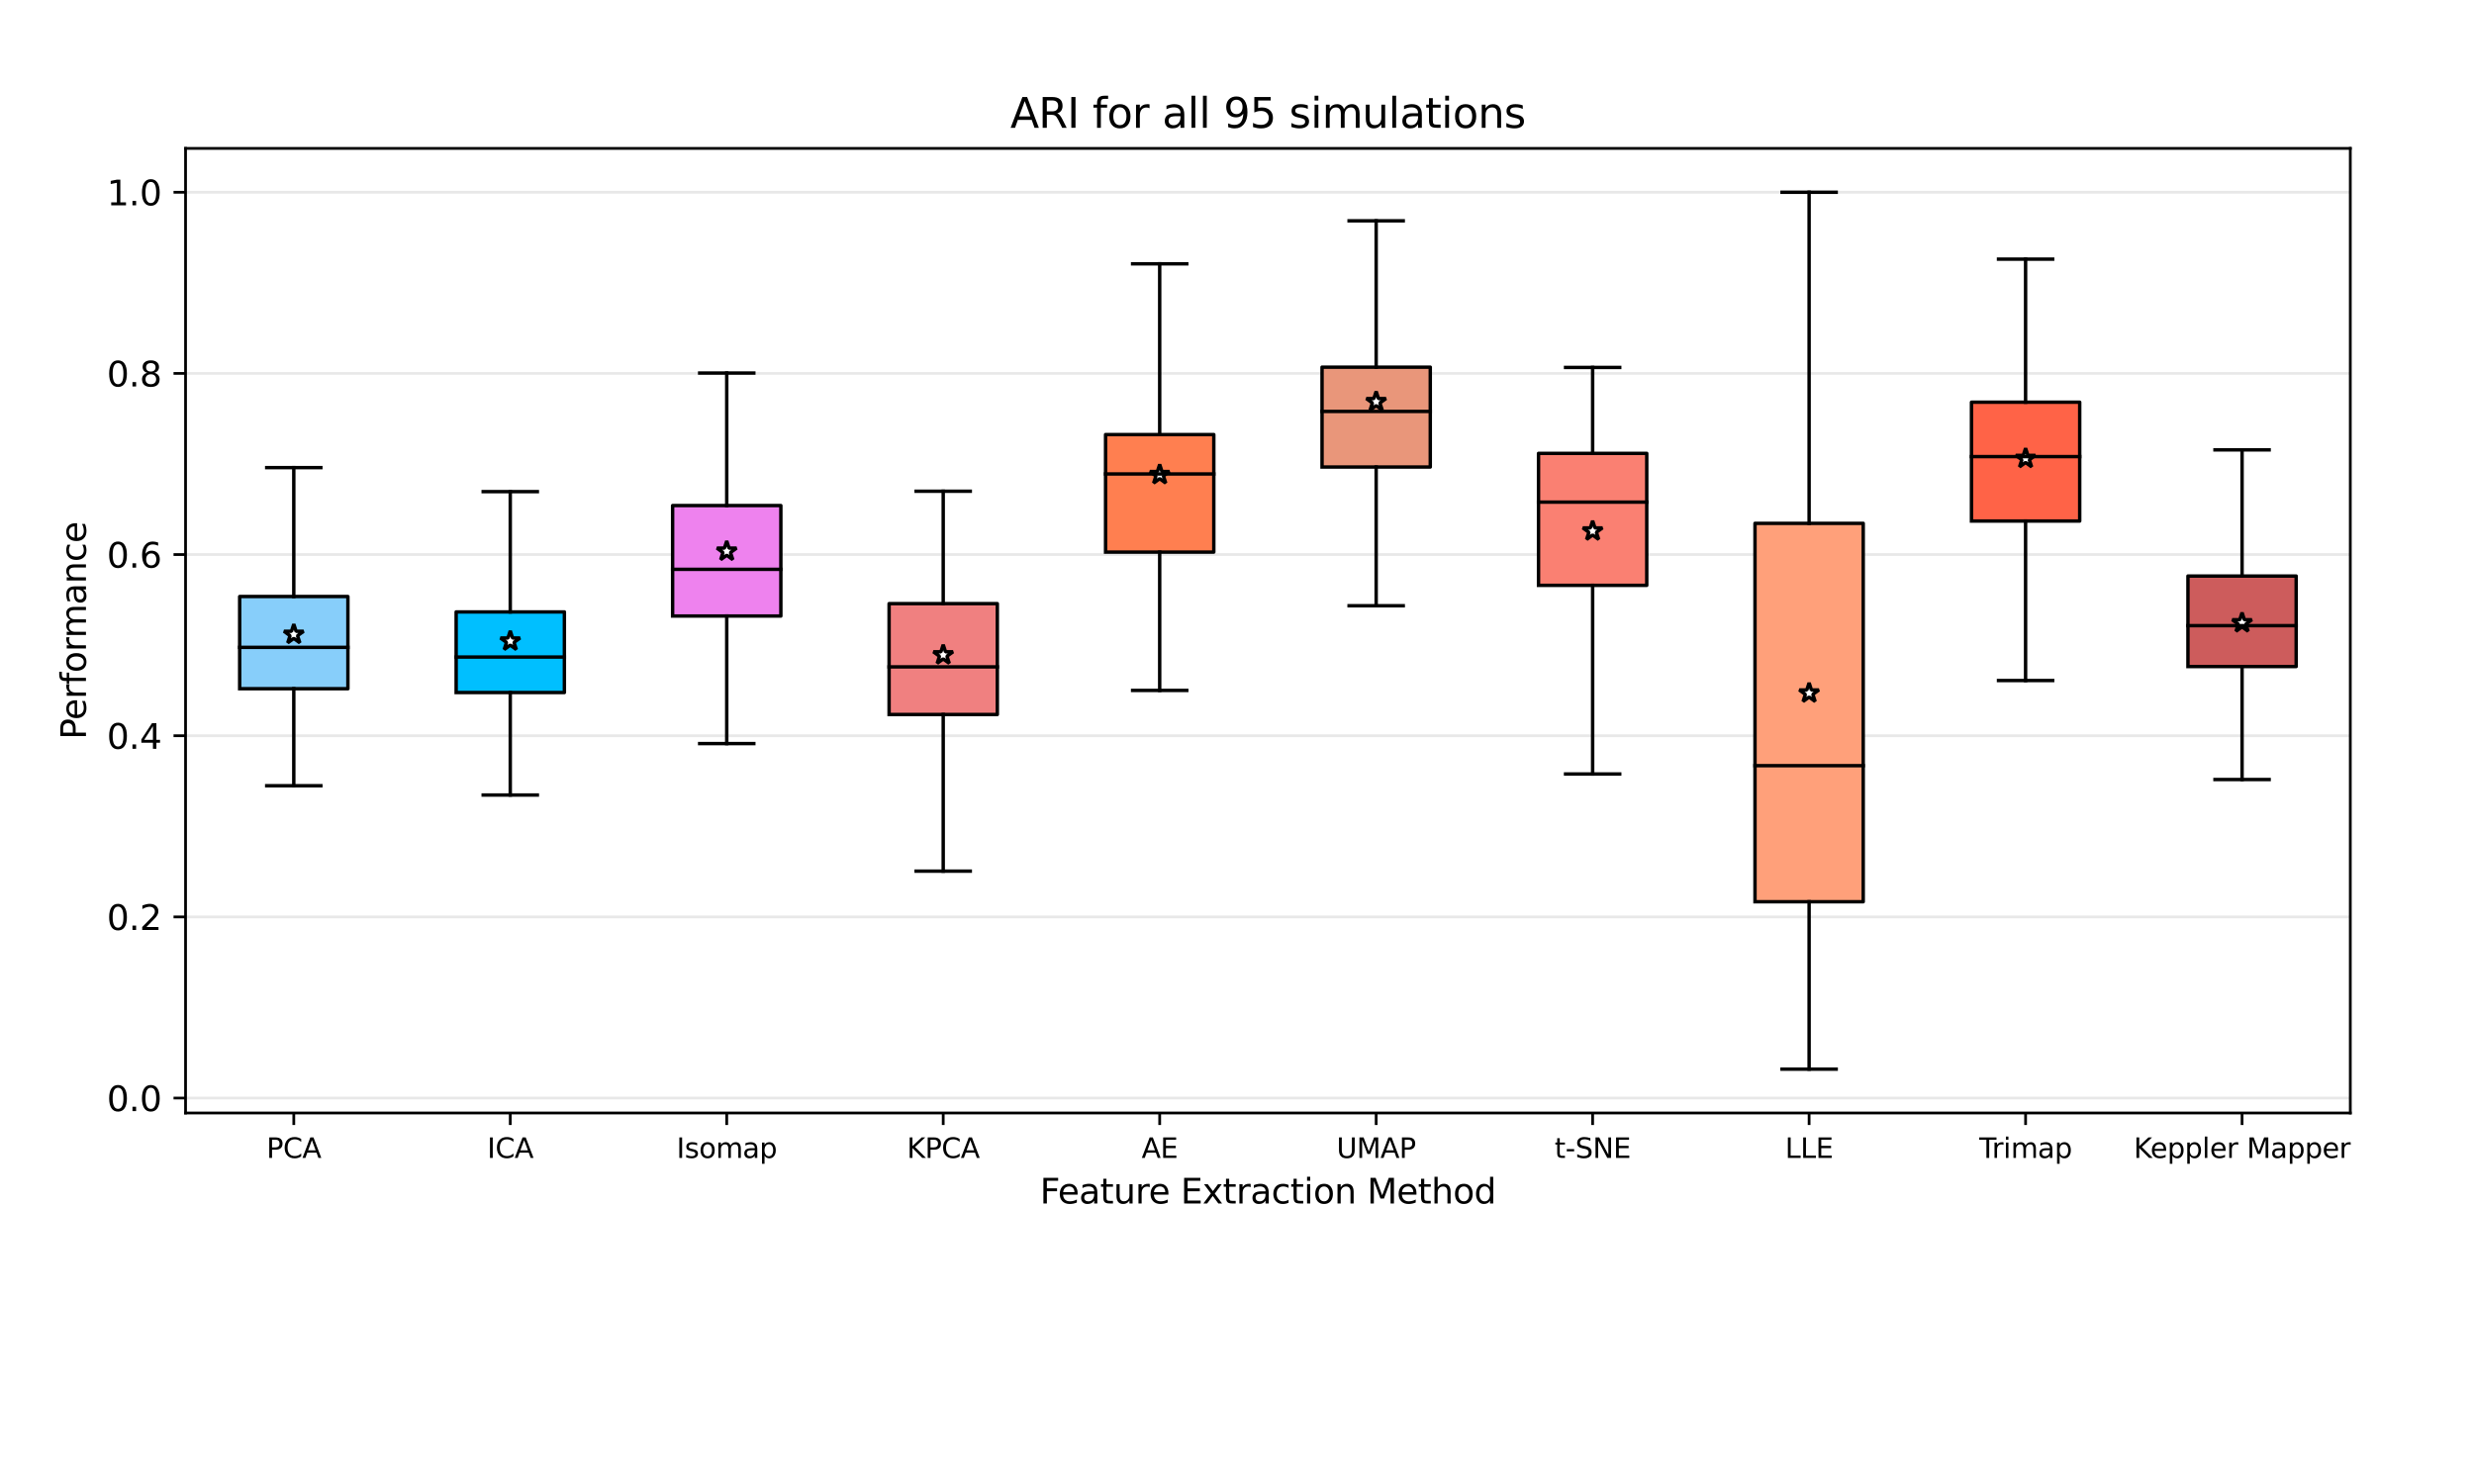 <?xml version="1.0" encoding="utf-8" standalone="no"?>
<!DOCTYPE svg PUBLIC "-//W3C//DTD SVG 1.1//EN"
  "http://www.w3.org/Graphics/SVG/1.1/DTD/svg11.dtd">
<svg xmlns:xlink="http://www.w3.org/1999/xlink" width="720pt" height="432pt" viewBox="0 0 720 432" xmlns="http://www.w3.org/2000/svg" version="1.1">
 <defs>
  <style type="text/css">*{stroke-linejoin: round; stroke-linecap: butt}</style>
 </defs>
 <g id="figure_1">
  <g id="patch_1">
   <path d="M 0 432 
L 720 432 
L 720 0 
L 0 0 
z
" style="fill: #ffffff"/>
  </g>
  <g id="axes_1">
   <g id="patch_2">
    <path d="M 54 324 
L 684 324 
L 684 43.2 
L 54 43.2 
z
" style="fill: #ffffff"/>
   </g>
   <g id="matplotlib.axis_1">
    <g id="xtick_1">
     <g id="line2d_1">
      <defs>
       <path id="mecc551b0dd" d="M 0 0 
L 0 3.5 
" style="stroke: #000000; stroke-width: 0.8"/>
      </defs>
      <g>
       <use xlink:href="#mecc551b0dd" x="85.5" y="324" style="stroke: #000000; stroke-width: 0.8"/>
      </g>
     </g>
     <g id="text_1">
      <!-- PCA -->
      <g transform="translate(77.559 337.079) scale(0.08 -0.08)">
       <defs>
        <path id="DejaVuSans-50" d="M 1259 4147 
L 1259 2394 
L 2053 2394 
Q 2494 2394 2734 2622 
Q 2975 2850 2975 3272 
Q 2975 3691 2734 3919 
Q 2494 4147 2053 4147 
L 1259 4147 
z
M 628 4666 
L 2053 4666 
Q 2838 4666 3239 4311 
Q 3641 3956 3641 3272 
Q 3641 2581 3239 2228 
Q 2838 1875 2053 1875 
L 1259 1875 
L 1259 0 
L 628 0 
L 628 4666 
z
" transform="scale(0.016)"/>
        <path id="DejaVuSans-43" d="M 4122 4306 
L 4122 3641 
Q 3803 3938 3442 4084 
Q 3081 4231 2675 4231 
Q 1875 4231 1450 3742 
Q 1025 3253 1025 2328 
Q 1025 1406 1450 917 
Q 1875 428 2675 428 
Q 3081 428 3442 575 
Q 3803 722 4122 1019 
L 4122 359 
Q 3791 134 3420 21 
Q 3050 -91 2638 -91 
Q 1578 -91 968 557 
Q 359 1206 359 2328 
Q 359 3453 968 4101 
Q 1578 4750 2638 4750 
Q 3056 4750 3426 4639 
Q 3797 4528 4122 4306 
z
" transform="scale(0.016)"/>
        <path id="DejaVuSans-41" d="M 2188 4044 
L 1331 1722 
L 3047 1722 
L 2188 4044 
z
M 1831 4666 
L 2547 4666 
L 4325 0 
L 3669 0 
L 3244 1197 
L 1141 1197 
L 716 0 
L 50 0 
L 1831 4666 
z
" transform="scale(0.016)"/>
       </defs>
       <use xlink:href="#DejaVuSans-50"/>
       <use xlink:href="#DejaVuSans-43" x="60.303"/>
       <use xlink:href="#DejaVuSans-41" x="130.127"/>
      </g>
     </g>
    </g>
    <g id="xtick_2">
     <g id="line2d_2">
      <g>
       <use xlink:href="#mecc551b0dd" x="148.5" y="324" style="stroke: #000000; stroke-width: 0.8"/>
      </g>
     </g>
     <g id="text_2">
      <!-- ICA -->
      <g transform="translate(141.791 337.079) scale(0.08 -0.08)">
       <defs>
        <path id="DejaVuSans-49" d="M 628 4666 
L 1259 4666 
L 1259 0 
L 628 0 
L 628 4666 
z
" transform="scale(0.016)"/>
       </defs>
       <use xlink:href="#DejaVuSans-49"/>
       <use xlink:href="#DejaVuSans-43" x="29.492"/>
       <use xlink:href="#DejaVuSans-41" x="99.316"/>
      </g>
     </g>
    </g>
    <g id="xtick_3">
     <g id="line2d_3">
      <g>
       <use xlink:href="#mecc551b0dd" x="211.5" y="324" style="stroke: #000000; stroke-width: 0.8"/>
      </g>
     </g>
     <g id="text_3">
      <!-- Isomap -->
      <g transform="translate(196.902 337.079) scale(0.08 -0.08)">
       <defs>
        <path id="DejaVuSans-73" d="M 2834 3397 
L 2834 2853 
Q 2591 2978 2328 3040 
Q 2066 3103 1784 3103 
Q 1356 3103 1142 2972 
Q 928 2841 928 2578 
Q 928 2378 1081 2264 
Q 1234 2150 1697 2047 
L 1894 2003 
Q 2506 1872 2764 1633 
Q 3022 1394 3022 966 
Q 3022 478 2636 193 
Q 2250 -91 1575 -91 
Q 1294 -91 989 -36 
Q 684 19 347 128 
L 347 722 
Q 666 556 975 473 
Q 1284 391 1588 391 
Q 1994 391 2212 530 
Q 2431 669 2431 922 
Q 2431 1156 2273 1281 
Q 2116 1406 1581 1522 
L 1381 1569 
Q 847 1681 609 1914 
Q 372 2147 372 2553 
Q 372 3047 722 3315 
Q 1072 3584 1716 3584 
Q 2034 3584 2315 3537 
Q 2597 3491 2834 3397 
z
" transform="scale(0.016)"/>
        <path id="DejaVuSans-6f" d="M 1959 3097 
Q 1497 3097 1228 2736 
Q 959 2375 959 1747 
Q 959 1119 1226 758 
Q 1494 397 1959 397 
Q 2419 397 2687 759 
Q 2956 1122 2956 1747 
Q 2956 2369 2687 2733 
Q 2419 3097 1959 3097 
z
M 1959 3584 
Q 2709 3584 3137 3096 
Q 3566 2609 3566 1747 
Q 3566 888 3137 398 
Q 2709 -91 1959 -91 
Q 1206 -91 779 398 
Q 353 888 353 1747 
Q 353 2609 779 3096 
Q 1206 3584 1959 3584 
z
" transform="scale(0.016)"/>
        <path id="DejaVuSans-6d" d="M 3328 2828 
Q 3544 3216 3844 3400 
Q 4144 3584 4550 3584 
Q 5097 3584 5394 3201 
Q 5691 2819 5691 2113 
L 5691 0 
L 5113 0 
L 5113 2094 
Q 5113 2597 4934 2840 
Q 4756 3084 4391 3084 
Q 3944 3084 3684 2787 
Q 3425 2491 3425 1978 
L 3425 0 
L 2847 0 
L 2847 2094 
Q 2847 2600 2669 2842 
Q 2491 3084 2119 3084 
Q 1678 3084 1418 2786 
Q 1159 2488 1159 1978 
L 1159 0 
L 581 0 
L 581 3500 
L 1159 3500 
L 1159 2956 
Q 1356 3278 1631 3431 
Q 1906 3584 2284 3584 
Q 2666 3584 2933 3390 
Q 3200 3197 3328 2828 
z
" transform="scale(0.016)"/>
        <path id="DejaVuSans-61" d="M 2194 1759 
Q 1497 1759 1228 1600 
Q 959 1441 959 1056 
Q 959 750 1161 570 
Q 1363 391 1709 391 
Q 2188 391 2477 730 
Q 2766 1069 2766 1631 
L 2766 1759 
L 2194 1759 
z
M 3341 1997 
L 3341 0 
L 2766 0 
L 2766 531 
Q 2569 213 2275 61 
Q 1981 -91 1556 -91 
Q 1019 -91 701 211 
Q 384 513 384 1019 
Q 384 1609 779 1909 
Q 1175 2209 1959 2209 
L 2766 2209 
L 2766 2266 
Q 2766 2663 2505 2880 
Q 2244 3097 1772 3097 
Q 1472 3097 1187 3025 
Q 903 2953 641 2809 
L 641 3341 
Q 956 3463 1253 3523 
Q 1550 3584 1831 3584 
Q 2591 3584 2966 3190 
Q 3341 2797 3341 1997 
z
" transform="scale(0.016)"/>
        <path id="DejaVuSans-70" d="M 1159 525 
L 1159 -1331 
L 581 -1331 
L 581 3500 
L 1159 3500 
L 1159 2969 
Q 1341 3281 1617 3432 
Q 1894 3584 2278 3584 
Q 2916 3584 3314 3078 
Q 3713 2572 3713 1747 
Q 3713 922 3314 415 
Q 2916 -91 2278 -91 
Q 1894 -91 1617 61 
Q 1341 213 1159 525 
z
M 3116 1747 
Q 3116 2381 2855 2742 
Q 2594 3103 2138 3103 
Q 1681 3103 1420 2742 
Q 1159 2381 1159 1747 
Q 1159 1113 1420 752 
Q 1681 391 2138 391 
Q 2594 391 2855 752 
Q 3116 1113 3116 1747 
z
" transform="scale(0.016)"/>
       </defs>
       <use xlink:href="#DejaVuSans-49"/>
       <use xlink:href="#DejaVuSans-73" x="29.492"/>
       <use xlink:href="#DejaVuSans-6f" x="81.592"/>
       <use xlink:href="#DejaVuSans-6d" x="142.773"/>
       <use xlink:href="#DejaVuSans-61" x="240.186"/>
       <use xlink:href="#DejaVuSans-70" x="301.465"/>
      </g>
     </g>
    </g>
    <g id="xtick_4">
     <g id="line2d_4">
      <g>
       <use xlink:href="#mecc551b0dd" x="274.5" y="324" style="stroke: #000000; stroke-width: 0.8"/>
      </g>
     </g>
     <g id="text_4">
      <!-- KPCA -->
      <g transform="translate(263.936 337.079) scale(0.08 -0.08)">
       <defs>
        <path id="DejaVuSans-4b" d="M 628 4666 
L 1259 4666 
L 1259 2694 
L 3353 4666 
L 4166 4666 
L 1850 2491 
L 4331 0 
L 3500 0 
L 1259 2247 
L 1259 0 
L 628 0 
L 628 4666 
z
" transform="scale(0.016)"/>
       </defs>
       <use xlink:href="#DejaVuSans-4b"/>
       <use xlink:href="#DejaVuSans-50" x="65.576"/>
       <use xlink:href="#DejaVuSans-43" x="125.879"/>
       <use xlink:href="#DejaVuSans-41" x="195.703"/>
      </g>
     </g>
    </g>
    <g id="xtick_5">
     <g id="line2d_5">
      <g>
       <use xlink:href="#mecc551b0dd" x="337.5" y="324" style="stroke: #000000; stroke-width: 0.8"/>
      </g>
     </g>
     <g id="text_5">
      <!-- AE -->
      <g transform="translate(332.236 337.079) scale(0.08 -0.08)">
       <defs>
        <path id="DejaVuSans-45" d="M 628 4666 
L 3578 4666 
L 3578 4134 
L 1259 4134 
L 1259 2753 
L 3481 2753 
L 3481 2222 
L 1259 2222 
L 1259 531 
L 3634 531 
L 3634 0 
L 628 0 
L 628 4666 
z
" transform="scale(0.016)"/>
       </defs>
       <use xlink:href="#DejaVuSans-41"/>
       <use xlink:href="#DejaVuSans-45" x="68.408"/>
      </g>
     </g>
    </g>
    <g id="xtick_6">
     <g id="line2d_6">
      <g>
       <use xlink:href="#mecc551b0dd" x="400.5" y="324" style="stroke: #000000; stroke-width: 0.8"/>
      </g>
     </g>
     <g id="text_6">
      <!-- UMAP -->
      <g transform="translate(388.973 337.079) scale(0.08 -0.08)">
       <defs>
        <path id="DejaVuSans-55" d="M 556 4666 
L 1191 4666 
L 1191 1831 
Q 1191 1081 1462 751 
Q 1734 422 2344 422 
Q 2950 422 3222 751 
Q 3494 1081 3494 1831 
L 3494 4666 
L 4128 4666 
L 4128 1753 
Q 4128 841 3676 375 
Q 3225 -91 2344 -91 
Q 1459 -91 1007 375 
Q 556 841 556 1753 
L 556 4666 
z
" transform="scale(0.016)"/>
        <path id="DejaVuSans-4d" d="M 628 4666 
L 1569 4666 
L 2759 1491 
L 3956 4666 
L 4897 4666 
L 4897 0 
L 4281 0 
L 4281 4097 
L 3078 897 
L 2444 897 
L 1241 4097 
L 1241 0 
L 628 0 
L 628 4666 
z
" transform="scale(0.016)"/>
       </defs>
       <use xlink:href="#DejaVuSans-55"/>
       <use xlink:href="#DejaVuSans-4d" x="73.193"/>
       <use xlink:href="#DejaVuSans-41" x="159.473"/>
       <use xlink:href="#DejaVuSans-50" x="227.881"/>
      </g>
     </g>
    </g>
    <g id="xtick_7">
     <g id="line2d_7">
      <g>
       <use xlink:href="#mecc551b0dd" x="463.5" y="324" style="stroke: #000000; stroke-width: 0.8"/>
      </g>
     </g>
     <g id="text_7">
      <!-- t-SNE -->
      <g transform="translate(452.429 337.079) scale(0.08 -0.08)">
       <defs>
        <path id="DejaVuSans-74" d="M 1172 4494 
L 1172 3500 
L 2356 3500 
L 2356 3053 
L 1172 3053 
L 1172 1153 
Q 1172 725 1289 603 
Q 1406 481 1766 481 
L 2356 481 
L 2356 0 
L 1766 0 
Q 1100 0 847 248 
Q 594 497 594 1153 
L 594 3053 
L 172 3053 
L 172 3500 
L 594 3500 
L 594 4494 
L 1172 4494 
z
" transform="scale(0.016)"/>
        <path id="DejaVuSans-2d" d="M 313 2009 
L 1997 2009 
L 1997 1497 
L 313 1497 
L 313 2009 
z
" transform="scale(0.016)"/>
        <path id="DejaVuSans-53" d="M 3425 4513 
L 3425 3897 
Q 3066 4069 2747 4153 
Q 2428 4238 2131 4238 
Q 1616 4238 1336 4038 
Q 1056 3838 1056 3469 
Q 1056 3159 1242 3001 
Q 1428 2844 1947 2747 
L 2328 2669 
Q 3034 2534 3370 2195 
Q 3706 1856 3706 1288 
Q 3706 609 3251 259 
Q 2797 -91 1919 -91 
Q 1588 -91 1214 -16 
Q 841 59 441 206 
L 441 856 
Q 825 641 1194 531 
Q 1563 422 1919 422 
Q 2459 422 2753 634 
Q 3047 847 3047 1241 
Q 3047 1584 2836 1778 
Q 2625 1972 2144 2069 
L 1759 2144 
Q 1053 2284 737 2584 
Q 422 2884 422 3419 
Q 422 4038 858 4394 
Q 1294 4750 2059 4750 
Q 2388 4750 2728 4690 
Q 3069 4631 3425 4513 
z
" transform="scale(0.016)"/>
        <path id="DejaVuSans-4e" d="M 628 4666 
L 1478 4666 
L 3547 763 
L 3547 4666 
L 4159 4666 
L 4159 0 
L 3309 0 
L 1241 3903 
L 1241 0 
L 628 0 
L 628 4666 
z
" transform="scale(0.016)"/>
       </defs>
       <use xlink:href="#DejaVuSans-74"/>
       <use xlink:href="#DejaVuSans-2d" x="39.209"/>
       <use xlink:href="#DejaVuSans-53" x="75.293"/>
       <use xlink:href="#DejaVuSans-4e" x="138.77"/>
       <use xlink:href="#DejaVuSans-45" x="213.574"/>
      </g>
     </g>
    </g>
    <g id="xtick_8">
     <g id="line2d_8">
      <g>
       <use xlink:href="#mecc551b0dd" x="526.5" y="324" style="stroke: #000000; stroke-width: 0.8"/>
      </g>
     </g>
     <g id="text_8">
      <!-- LLE -->
      <g transform="translate(519.515 337.079) scale(0.08 -0.08)">
       <defs>
        <path id="DejaVuSans-4c" d="M 628 4666 
L 1259 4666 
L 1259 531 
L 3531 531 
L 3531 0 
L 628 0 
L 628 4666 
z
" transform="scale(0.016)"/>
       </defs>
       <use xlink:href="#DejaVuSans-4c"/>
       <use xlink:href="#DejaVuSans-4c" x="55.713"/>
       <use xlink:href="#DejaVuSans-45" x="111.426"/>
      </g>
     </g>
    </g>
    <g id="xtick_9">
     <g id="line2d_9">
      <g>
       <use xlink:href="#mecc551b0dd" x="589.5" y="324" style="stroke: #000000; stroke-width: 0.8"/>
      </g>
     </g>
     <g id="text_9">
      <!-- Trimap -->
      <g transform="translate(576.004 337.079) scale(0.08 -0.08)">
       <defs>
        <path id="DejaVuSans-54" d="M -19 4666 
L 3928 4666 
L 3928 4134 
L 2272 4134 
L 2272 0 
L 1638 0 
L 1638 4134 
L -19 4134 
L -19 4666 
z
" transform="scale(0.016)"/>
        <path id="DejaVuSans-72" d="M 2631 2963 
Q 2534 3019 2420 3045 
Q 2306 3072 2169 3072 
Q 1681 3072 1420 2755 
Q 1159 2438 1159 1844 
L 1159 0 
L 581 0 
L 581 3500 
L 1159 3500 
L 1159 2956 
Q 1341 3275 1631 3429 
Q 1922 3584 2338 3584 
Q 2397 3584 2469 3576 
Q 2541 3569 2628 3553 
L 2631 2963 
z
" transform="scale(0.016)"/>
        <path id="DejaVuSans-69" d="M 603 3500 
L 1178 3500 
L 1178 0 
L 603 0 
L 603 3500 
z
M 603 4863 
L 1178 4863 
L 1178 4134 
L 603 4134 
L 603 4863 
z
" transform="scale(0.016)"/>
       </defs>
       <use xlink:href="#DejaVuSans-54"/>
       <use xlink:href="#DejaVuSans-72" x="46.334"/>
       <use xlink:href="#DejaVuSans-69" x="87.447"/>
       <use xlink:href="#DejaVuSans-6d" x="115.23"/>
       <use xlink:href="#DejaVuSans-61" x="212.643"/>
       <use xlink:href="#DejaVuSans-70" x="273.922"/>
      </g>
     </g>
    </g>
    <g id="xtick_10">
     <g id="line2d_10">
      <g>
       <use xlink:href="#mecc551b0dd" x="652.5" y="324" style="stroke: #000000; stroke-width: 0.8"/>
      </g>
     </g>
     <g id="text_10">
      <!-- Keppler Mapper -->
      <g transform="translate(620.962 337.079) scale(0.08 -0.08)">
       <defs>
        <path id="DejaVuSans-65" d="M 3597 1894 
L 3597 1613 
L 953 1613 
Q 991 1019 1311 708 
Q 1631 397 2203 397 
Q 2534 397 2845 478 
Q 3156 559 3463 722 
L 3463 178 
Q 3153 47 2828 -22 
Q 2503 -91 2169 -91 
Q 1331 -91 842 396 
Q 353 884 353 1716 
Q 353 2575 817 3079 
Q 1281 3584 2069 3584 
Q 2775 3584 3186 3129 
Q 3597 2675 3597 1894 
z
M 3022 2063 
Q 3016 2534 2758 2815 
Q 2500 3097 2075 3097 
Q 1594 3097 1305 2825 
Q 1016 2553 972 2059 
L 3022 2063 
z
" transform="scale(0.016)"/>
        <path id="DejaVuSans-6c" d="M 603 4863 
L 1178 4863 
L 1178 0 
L 603 0 
L 603 4863 
z
" transform="scale(0.016)"/>
        <path id="DejaVuSans-20" transform="scale(0.016)"/>
       </defs>
       <use xlink:href="#DejaVuSans-4b"/>
       <use xlink:href="#DejaVuSans-65" x="60.576"/>
       <use xlink:href="#DejaVuSans-70" x="122.1"/>
       <use xlink:href="#DejaVuSans-70" x="185.576"/>
       <use xlink:href="#DejaVuSans-6c" x="249.053"/>
       <use xlink:href="#DejaVuSans-65" x="276.836"/>
       <use xlink:href="#DejaVuSans-72" x="338.359"/>
       <use xlink:href="#DejaVuSans-20" x="379.473"/>
       <use xlink:href="#DejaVuSans-4d" x="411.26"/>
       <use xlink:href="#DejaVuSans-61" x="497.539"/>
       <use xlink:href="#DejaVuSans-70" x="558.818"/>
       <use xlink:href="#DejaVuSans-70" x="622.295"/>
       <use xlink:href="#DejaVuSans-65" x="685.771"/>
       <use xlink:href="#DejaVuSans-72" x="747.295"/>
      </g>
     </g>
    </g>
    <g id="text_11">
     <!-- Feature Extraction Method -->
     <g transform="translate(302.654 350.341) scale(0.1 -0.1)">
      <defs>
       <path id="DejaVuSans-46" d="M 628 4666 
L 3309 4666 
L 3309 4134 
L 1259 4134 
L 1259 2759 
L 3109 2759 
L 3109 2228 
L 1259 2228 
L 1259 0 
L 628 0 
L 628 4666 
z
" transform="scale(0.016)"/>
       <path id="DejaVuSans-75" d="M 544 1381 
L 544 3500 
L 1119 3500 
L 1119 1403 
Q 1119 906 1312 657 
Q 1506 409 1894 409 
Q 2359 409 2629 706 
Q 2900 1003 2900 1516 
L 2900 3500 
L 3475 3500 
L 3475 0 
L 2900 0 
L 2900 538 
Q 2691 219 2414 64 
Q 2138 -91 1772 -91 
Q 1169 -91 856 284 
Q 544 659 544 1381 
z
M 1991 3584 
L 1991 3584 
z
" transform="scale(0.016)"/>
       <path id="DejaVuSans-78" d="M 3513 3500 
L 2247 1797 
L 3578 0 
L 2900 0 
L 1881 1375 
L 863 0 
L 184 0 
L 1544 1831 
L 300 3500 
L 978 3500 
L 1906 2253 
L 2834 3500 
L 3513 3500 
z
" transform="scale(0.016)"/>
       <path id="DejaVuSans-63" d="M 3122 3366 
L 3122 2828 
Q 2878 2963 2633 3030 
Q 2388 3097 2138 3097 
Q 1578 3097 1268 2742 
Q 959 2388 959 1747 
Q 959 1106 1268 751 
Q 1578 397 2138 397 
Q 2388 397 2633 464 
Q 2878 531 3122 666 
L 3122 134 
Q 2881 22 2623 -34 
Q 2366 -91 2075 -91 
Q 1284 -91 818 406 
Q 353 903 353 1747 
Q 353 2603 823 3093 
Q 1294 3584 2113 3584 
Q 2378 3584 2631 3529 
Q 2884 3475 3122 3366 
z
" transform="scale(0.016)"/>
       <path id="DejaVuSans-6e" d="M 3513 2113 
L 3513 0 
L 2938 0 
L 2938 2094 
Q 2938 2591 2744 2837 
Q 2550 3084 2163 3084 
Q 1697 3084 1428 2787 
Q 1159 2491 1159 1978 
L 1159 0 
L 581 0 
L 581 3500 
L 1159 3500 
L 1159 2956 
Q 1366 3272 1645 3428 
Q 1925 3584 2291 3584 
Q 2894 3584 3203 3211 
Q 3513 2838 3513 2113 
z
" transform="scale(0.016)"/>
       <path id="DejaVuSans-68" d="M 3513 2113 
L 3513 0 
L 2938 0 
L 2938 2094 
Q 2938 2591 2744 2837 
Q 2550 3084 2163 3084 
Q 1697 3084 1428 2787 
Q 1159 2491 1159 1978 
L 1159 0 
L 581 0 
L 581 4863 
L 1159 4863 
L 1159 2956 
Q 1366 3272 1645 3428 
Q 1925 3584 2291 3584 
Q 2894 3584 3203 3211 
Q 3513 2838 3513 2113 
z
" transform="scale(0.016)"/>
       <path id="DejaVuSans-64" d="M 2906 2969 
L 2906 4863 
L 3481 4863 
L 3481 0 
L 2906 0 
L 2906 525 
Q 2725 213 2448 61 
Q 2172 -91 1784 -91 
Q 1150 -91 751 415 
Q 353 922 353 1747 
Q 353 2572 751 3078 
Q 1150 3584 1784 3584 
Q 2172 3584 2448 3432 
Q 2725 3281 2906 2969 
z
M 947 1747 
Q 947 1113 1208 752 
Q 1469 391 1925 391 
Q 2381 391 2643 752 
Q 2906 1113 2906 1747 
Q 2906 2381 2643 2742 
Q 2381 3103 1925 3103 
Q 1469 3103 1208 2742 
Q 947 2381 947 1747 
z
" transform="scale(0.016)"/>
      </defs>
      <use xlink:href="#DejaVuSans-46"/>
      <use xlink:href="#DejaVuSans-65" x="52.02"/>
      <use xlink:href="#DejaVuSans-61" x="113.543"/>
      <use xlink:href="#DejaVuSans-74" x="174.822"/>
      <use xlink:href="#DejaVuSans-75" x="214.031"/>
      <use xlink:href="#DejaVuSans-72" x="277.41"/>
      <use xlink:href="#DejaVuSans-65" x="316.273"/>
      <use xlink:href="#DejaVuSans-20" x="377.797"/>
      <use xlink:href="#DejaVuSans-45" x="409.584"/>
      <use xlink:href="#DejaVuSans-78" x="472.768"/>
      <use xlink:href="#DejaVuSans-74" x="531.947"/>
      <use xlink:href="#DejaVuSans-72" x="571.156"/>
      <use xlink:href="#DejaVuSans-61" x="612.27"/>
      <use xlink:href="#DejaVuSans-63" x="673.549"/>
      <use xlink:href="#DejaVuSans-74" x="728.529"/>
      <use xlink:href="#DejaVuSans-69" x="767.738"/>
      <use xlink:href="#DejaVuSans-6f" x="795.521"/>
      <use xlink:href="#DejaVuSans-6e" x="856.703"/>
      <use xlink:href="#DejaVuSans-20" x="920.082"/>
      <use xlink:href="#DejaVuSans-4d" x="951.869"/>
      <use xlink:href="#DejaVuSans-65" x="1038.148"/>
      <use xlink:href="#DejaVuSans-74" x="1099.672"/>
      <use xlink:href="#DejaVuSans-68" x="1138.881"/>
      <use xlink:href="#DejaVuSans-6f" x="1202.26"/>
      <use xlink:href="#DejaVuSans-64" x="1263.441"/>
     </g>
    </g>
   </g>
   <g id="matplotlib.axis_2">
    <g id="ytick_1">
     <g id="line2d_11">
      <path d="M 54 319.651 
L 684 319.651 
" clip-path="url(#p8ee66bc3e9)" style="fill: none; stroke: #d3d3d3; stroke-opacity: 0.5; stroke-width: 0.8; stroke-linecap: square"/>
     </g>
     <g id="line2d_12">
      <defs>
       <path id="mf1b57cb797" d="M 0 0 
L -3.5 0 
" style="stroke: #000000; stroke-width: 0.8"/>
      </defs>
      <g>
       <use xlink:href="#mf1b57cb797" x="54" y="319.651" style="stroke: #000000; stroke-width: 0.8"/>
      </g>
     </g>
     <g id="text_12">
      <!-- 0.0 -->
      <g transform="translate(31.097 323.451) scale(0.1 -0.1)">
       <defs>
        <path id="DejaVuSans-30" d="M 2034 4250 
Q 1547 4250 1301 3770 
Q 1056 3291 1056 2328 
Q 1056 1369 1301 889 
Q 1547 409 2034 409 
Q 2525 409 2770 889 
Q 3016 1369 3016 2328 
Q 3016 3291 2770 3770 
Q 2525 4250 2034 4250 
z
M 2034 4750 
Q 2819 4750 3233 4129 
Q 3647 3509 3647 2328 
Q 3647 1150 3233 529 
Q 2819 -91 2034 -91 
Q 1250 -91 836 529 
Q 422 1150 422 2328 
Q 422 3509 836 4129 
Q 1250 4750 2034 4750 
z
" transform="scale(0.016)"/>
        <path id="DejaVuSans-2e" d="M 684 794 
L 1344 794 
L 1344 0 
L 684 0 
L 684 794 
z
" transform="scale(0.016)"/>
       </defs>
       <use xlink:href="#DejaVuSans-30"/>
       <use xlink:href="#DejaVuSans-2e" x="63.623"/>
       <use xlink:href="#DejaVuSans-30" x="95.41"/>
      </g>
     </g>
    </g>
    <g id="ytick_2">
     <g id="line2d_13">
      <path d="M 54 266.914 
L 684 266.914 
" clip-path="url(#p8ee66bc3e9)" style="fill: none; stroke: #d3d3d3; stroke-opacity: 0.5; stroke-width: 0.8; stroke-linecap: square"/>
     </g>
     <g id="line2d_14">
      <g>
       <use xlink:href="#mf1b57cb797" x="54" y="266.914" style="stroke: #000000; stroke-width: 0.8"/>
      </g>
     </g>
     <g id="text_13">
      <!-- 0.2 -->
      <g transform="translate(31.097 270.713) scale(0.1 -0.1)">
       <defs>
        <path id="DejaVuSans-32" d="M 1228 531 
L 3431 531 
L 3431 0 
L 469 0 
L 469 531 
Q 828 903 1448 1529 
Q 2069 2156 2228 2338 
Q 2531 2678 2651 2914 
Q 2772 3150 2772 3378 
Q 2772 3750 2511 3984 
Q 2250 4219 1831 4219 
Q 1534 4219 1204 4116 
Q 875 4013 500 3803 
L 500 4441 
Q 881 4594 1212 4672 
Q 1544 4750 1819 4750 
Q 2544 4750 2975 4387 
Q 3406 4025 3406 3419 
Q 3406 3131 3298 2873 
Q 3191 2616 2906 2266 
Q 2828 2175 2409 1742 
Q 1991 1309 1228 531 
z
" transform="scale(0.016)"/>
       </defs>
       <use xlink:href="#DejaVuSans-30"/>
       <use xlink:href="#DejaVuSans-2e" x="63.623"/>
       <use xlink:href="#DejaVuSans-32" x="95.41"/>
      </g>
     </g>
    </g>
    <g id="ytick_3">
     <g id="line2d_15">
      <path d="M 54 214.176 
L 684 214.176 
" clip-path="url(#p8ee66bc3e9)" style="fill: none; stroke: #d3d3d3; stroke-opacity: 0.5; stroke-width: 0.8; stroke-linecap: square"/>
     </g>
     <g id="line2d_16">
      <g>
       <use xlink:href="#mf1b57cb797" x="54" y="214.176" style="stroke: #000000; stroke-width: 0.8"/>
      </g>
     </g>
     <g id="text_14">
      <!-- 0.4 -->
      <g transform="translate(31.097 217.976) scale(0.1 -0.1)">
       <defs>
        <path id="DejaVuSans-34" d="M 2419 4116 
L 825 1625 
L 2419 1625 
L 2419 4116 
z
M 2253 4666 
L 3047 4666 
L 3047 1625 
L 3713 1625 
L 3713 1100 
L 3047 1100 
L 3047 0 
L 2419 0 
L 2419 1100 
L 313 1100 
L 313 1709 
L 2253 4666 
z
" transform="scale(0.016)"/>
       </defs>
       <use xlink:href="#DejaVuSans-30"/>
       <use xlink:href="#DejaVuSans-2e" x="63.623"/>
       <use xlink:href="#DejaVuSans-34" x="95.41"/>
      </g>
     </g>
    </g>
    <g id="ytick_4">
     <g id="line2d_17">
      <path d="M 54 161.439 
L 684 161.439 
" clip-path="url(#p8ee66bc3e9)" style="fill: none; stroke: #d3d3d3; stroke-opacity: 0.5; stroke-width: 0.8; stroke-linecap: square"/>
     </g>
     <g id="line2d_18">
      <g>
       <use xlink:href="#mf1b57cb797" x="54" y="161.439" style="stroke: #000000; stroke-width: 0.8"/>
      </g>
     </g>
     <g id="text_15">
      <!-- 0.6 -->
      <g transform="translate(31.097 165.238) scale(0.1 -0.1)">
       <defs>
        <path id="DejaVuSans-36" d="M 2113 2584 
Q 1688 2584 1439 2293 
Q 1191 2003 1191 1497 
Q 1191 994 1439 701 
Q 1688 409 2113 409 
Q 2538 409 2786 701 
Q 3034 994 3034 1497 
Q 3034 2003 2786 2293 
Q 2538 2584 2113 2584 
z
M 3366 4563 
L 3366 3988 
Q 3128 4100 2886 4159 
Q 2644 4219 2406 4219 
Q 1781 4219 1451 3797 
Q 1122 3375 1075 2522 
Q 1259 2794 1537 2939 
Q 1816 3084 2150 3084 
Q 2853 3084 3261 2657 
Q 3669 2231 3669 1497 
Q 3669 778 3244 343 
Q 2819 -91 2113 -91 
Q 1303 -91 875 529 
Q 447 1150 447 2328 
Q 447 3434 972 4092 
Q 1497 4750 2381 4750 
Q 2619 4750 2861 4703 
Q 3103 4656 3366 4563 
z
" transform="scale(0.016)"/>
       </defs>
       <use xlink:href="#DejaVuSans-30"/>
       <use xlink:href="#DejaVuSans-2e" x="63.623"/>
       <use xlink:href="#DejaVuSans-36" x="95.41"/>
      </g>
     </g>
    </g>
    <g id="ytick_5">
     <g id="line2d_19">
      <path d="M 54 108.701 
L 684 108.701 
" clip-path="url(#p8ee66bc3e9)" style="fill: none; stroke: #d3d3d3; stroke-opacity: 0.5; stroke-width: 0.8; stroke-linecap: square"/>
     </g>
     <g id="line2d_20">
      <g>
       <use xlink:href="#mf1b57cb797" x="54" y="108.701" style="stroke: #000000; stroke-width: 0.8"/>
      </g>
     </g>
     <g id="text_16">
      <!-- 0.8 -->
      <g transform="translate(31.097 112.5) scale(0.1 -0.1)">
       <defs>
        <path id="DejaVuSans-38" d="M 2034 2216 
Q 1584 2216 1326 1975 
Q 1069 1734 1069 1313 
Q 1069 891 1326 650 
Q 1584 409 2034 409 
Q 2484 409 2743 651 
Q 3003 894 3003 1313 
Q 3003 1734 2745 1975 
Q 2488 2216 2034 2216 
z
M 1403 2484 
Q 997 2584 770 2862 
Q 544 3141 544 3541 
Q 544 4100 942 4425 
Q 1341 4750 2034 4750 
Q 2731 4750 3128 4425 
Q 3525 4100 3525 3541 
Q 3525 3141 3298 2862 
Q 3072 2584 2669 2484 
Q 3125 2378 3379 2068 
Q 3634 1759 3634 1313 
Q 3634 634 3220 271 
Q 2806 -91 2034 -91 
Q 1263 -91 848 271 
Q 434 634 434 1313 
Q 434 1759 690 2068 
Q 947 2378 1403 2484 
z
M 1172 3481 
Q 1172 3119 1398 2916 
Q 1625 2713 2034 2713 
Q 2441 2713 2670 2916 
Q 2900 3119 2900 3481 
Q 2900 3844 2670 4047 
Q 2441 4250 2034 4250 
Q 1625 4250 1398 4047 
Q 1172 3844 1172 3481 
z
" transform="scale(0.016)"/>
       </defs>
       <use xlink:href="#DejaVuSans-30"/>
       <use xlink:href="#DejaVuSans-2e" x="63.623"/>
       <use xlink:href="#DejaVuSans-38" x="95.41"/>
      </g>
     </g>
    </g>
    <g id="ytick_6">
     <g id="line2d_21">
      <path d="M 54 55.964 
L 684 55.964 
" clip-path="url(#p8ee66bc3e9)" style="fill: none; stroke: #d3d3d3; stroke-opacity: 0.5; stroke-width: 0.8; stroke-linecap: square"/>
     </g>
     <g id="line2d_22">
      <g>
       <use xlink:href="#mf1b57cb797" x="54" y="55.964" style="stroke: #000000; stroke-width: 0.8"/>
      </g>
     </g>
     <g id="text_17">
      <!-- 1.0 -->
      <g transform="translate(31.097 59.763) scale(0.1 -0.1)">
       <defs>
        <path id="DejaVuSans-31" d="M 794 531 
L 1825 531 
L 1825 4091 
L 703 3866 
L 703 4441 
L 1819 4666 
L 2450 4666 
L 2450 531 
L 3481 531 
L 3481 0 
L 794 0 
L 794 531 
z
" transform="scale(0.016)"/>
       </defs>
       <use xlink:href="#DejaVuSans-31"/>
       <use xlink:href="#DejaVuSans-2e" x="63.623"/>
       <use xlink:href="#DejaVuSans-30" x="95.41"/>
      </g>
     </g>
    </g>
    <g id="text_18">
     <!-- Performance -->
     <g transform="translate(25.017 215.282) rotate(-90) scale(0.1 -0.1)">
      <defs>
       <path id="DejaVuSans-66" d="M 2375 4863 
L 2375 4384 
L 1825 4384 
Q 1516 4384 1395 4259 
Q 1275 4134 1275 3809 
L 1275 3500 
L 2222 3500 
L 2222 3053 
L 1275 3053 
L 1275 0 
L 697 0 
L 697 3053 
L 147 3053 
L 147 3500 
L 697 3500 
L 697 3744 
Q 697 4328 969 4595 
Q 1241 4863 1831 4863 
L 2375 4863 
z
" transform="scale(0.016)"/>
      </defs>
      <use xlink:href="#DejaVuSans-50"/>
      <use xlink:href="#DejaVuSans-65" x="56.678"/>
      <use xlink:href="#DejaVuSans-72" x="118.201"/>
      <use xlink:href="#DejaVuSans-66" x="159.314"/>
      <use xlink:href="#DejaVuSans-6f" x="194.52"/>
      <use xlink:href="#DejaVuSans-72" x="255.701"/>
      <use xlink:href="#DejaVuSans-6d" x="295.064"/>
      <use xlink:href="#DejaVuSans-61" x="392.477"/>
      <use xlink:href="#DejaVuSans-6e" x="453.756"/>
      <use xlink:href="#DejaVuSans-63" x="517.135"/>
      <use xlink:href="#DejaVuSans-65" x="572.115"/>
     </g>
    </g>
   </g>
   <g id="patch_3">
    <path d="M 69.75 200.494 
L 101.25 200.494 
L 101.25 173.654 
L 69.75 173.654 
z
" clip-path="url(#p8ee66bc3e9)" style="fill: #87cefa"/>
   </g>
   <g id="patch_4">
    <path d="M 132.75 201.601 
L 164.25 201.601 
L 164.25 178.133 
L 132.75 178.133 
z
" clip-path="url(#p8ee66bc3e9)" style="fill: #00bfff"/>
   </g>
   <g id="patch_5">
    <path d="M 195.75 179.335 
L 227.25 179.335 
L 227.25 147.17 
L 195.75 147.17 
z
" clip-path="url(#p8ee66bc3e9)" style="fill: #ee82ee"/>
   </g>
   <g id="patch_6">
    <path d="M 258.75 207.996 
L 290.25 207.996 
L 290.25 175.722 
L 258.75 175.722 
z
" clip-path="url(#p8ee66bc3e9)" style="fill: #f08080"/>
   </g>
   <g id="patch_7">
    <path d="M 321.75 160.714 
L 353.25 160.714 
L 353.25 126.5 
L 321.75 126.5 
z
" clip-path="url(#p8ee66bc3e9)" style="fill: #ff7f50"/>
   </g>
   <g id="patch_8">
    <path d="M 384.75 135.951 
L 416.25 135.951 
L 416.25 106.877 
L 384.75 106.877 
z
" clip-path="url(#p8ee66bc3e9)" style="fill: #e9967a"/>
   </g>
   <g id="patch_9">
    <path d="M 447.75 170.398 
L 479.25 170.398 
L 479.25 131.982 
L 447.75 131.982 
z
" clip-path="url(#p8ee66bc3e9)" style="fill: #fa8072"/>
   </g>
   <g id="patch_10">
    <path d="M 510.75 262.504 
L 542.25 262.504 
L 542.25 152.343 
L 510.75 152.343 
z
" clip-path="url(#p8ee66bc3e9)" style="fill: #ffa07a"/>
   </g>
   <g id="patch_11">
    <path d="M 573.75 151.682 
L 605.25 151.682 
L 605.25 117.09 
L 573.75 117.09 
z
" clip-path="url(#p8ee66bc3e9)" style="fill: #ff6347"/>
   </g>
   <g id="patch_12">
    <path d="M 636.75 194.033 
L 668.25 194.033 
L 668.25 167.688 
L 636.75 167.688 
z
" clip-path="url(#p8ee66bc3e9)" style="fill: #cd5c5c"/>
   </g>
   <g id="line2d_23">
    <path d="M 69.75 200.494 
L 101.25 200.494 
L 101.25 173.654 
L 69.75 173.654 
L 69.75 200.494 
" clip-path="url(#p8ee66bc3e9)" style="fill: none; stroke: #000000; stroke-linecap: square"/>
   </g>
   <g id="line2d_24">
    <path d="M 85.5 200.494 
L 85.5 228.737 
" clip-path="url(#p8ee66bc3e9)" style="fill: none; stroke: #000000; stroke-linecap: square"/>
   </g>
   <g id="line2d_25">
    <path d="M 85.5 173.654 
L 85.5 136.121 
" clip-path="url(#p8ee66bc3e9)" style="fill: none; stroke: #000000; stroke-linecap: square"/>
   </g>
   <g id="line2d_26">
    <path d="M 77.625 228.737 
L 93.375 228.737 
" clip-path="url(#p8ee66bc3e9)" style="fill: none; stroke: #000000; stroke-linecap: square"/>
   </g>
   <g id="line2d_27">
    <path d="M 77.625 136.121 
L 93.375 136.121 
" clip-path="url(#p8ee66bc3e9)" style="fill: none; stroke: #000000; stroke-linecap: square"/>
   </g>
   <g id="line2d_28">
    <path d="M 132.75 201.601 
L 164.25 201.601 
L 164.25 178.133 
L 132.75 178.133 
L 132.75 201.601 
" clip-path="url(#p8ee66bc3e9)" style="fill: none; stroke: #000000; stroke-linecap: square"/>
   </g>
   <g id="line2d_29">
    <path d="M 148.5 201.601 
L 148.5 231.435 
" clip-path="url(#p8ee66bc3e9)" style="fill: none; stroke: #000000; stroke-linecap: square"/>
   </g>
   <g id="line2d_30">
    <path d="M 148.5 178.133 
L 148.5 143.109 
" clip-path="url(#p8ee66bc3e9)" style="fill: none; stroke: #000000; stroke-linecap: square"/>
   </g>
   <g id="line2d_31">
    <path d="M 140.625 231.435 
L 156.375 231.435 
" clip-path="url(#p8ee66bc3e9)" style="fill: none; stroke: #000000; stroke-linecap: square"/>
   </g>
   <g id="line2d_32">
    <path d="M 140.625 143.109 
L 156.375 143.109 
" clip-path="url(#p8ee66bc3e9)" style="fill: none; stroke: #000000; stroke-linecap: square"/>
   </g>
   <g id="line2d_33">
    <path d="M 195.75 179.335 
L 227.25 179.335 
L 227.25 147.17 
L 195.75 147.17 
L 195.75 179.335 
" clip-path="url(#p8ee66bc3e9)" style="fill: none; stroke: #000000; stroke-linecap: square"/>
   </g>
   <g id="line2d_34">
    <path d="M 211.5 179.335 
L 211.5 216.452 
" clip-path="url(#p8ee66bc3e9)" style="fill: none; stroke: #000000; stroke-linecap: square"/>
   </g>
   <g id="line2d_35">
    <path d="M 211.5 147.17 
L 211.5 108.588 
" clip-path="url(#p8ee66bc3e9)" style="fill: none; stroke: #000000; stroke-linecap: square"/>
   </g>
   <g id="line2d_36">
    <path d="M 203.625 216.452 
L 219.375 216.452 
" clip-path="url(#p8ee66bc3e9)" style="fill: none; stroke: #000000; stroke-linecap: square"/>
   </g>
   <g id="line2d_37">
    <path d="M 203.625 108.588 
L 219.375 108.588 
" clip-path="url(#p8ee66bc3e9)" style="fill: none; stroke: #000000; stroke-linecap: square"/>
   </g>
   <g id="line2d_38">
    <path d="M 258.75 207.996 
L 290.25 207.996 
L 290.25 175.722 
L 258.75 175.722 
L 258.75 207.996 
" clip-path="url(#p8ee66bc3e9)" style="fill: none; stroke: #000000; stroke-linecap: square"/>
   </g>
   <g id="line2d_39">
    <path d="M 274.5 207.996 
L 274.5 253.586 
" clip-path="url(#p8ee66bc3e9)" style="fill: none; stroke: #000000; stroke-linecap: square"/>
   </g>
   <g id="line2d_40">
    <path d="M 274.5 175.722 
L 274.5 143.005 
" clip-path="url(#p8ee66bc3e9)" style="fill: none; stroke: #000000; stroke-linecap: square"/>
   </g>
   <g id="line2d_41">
    <path d="M 266.625 253.586 
L 282.375 253.586 
" clip-path="url(#p8ee66bc3e9)" style="fill: none; stroke: #000000; stroke-linecap: square"/>
   </g>
   <g id="line2d_42">
    <path d="M 266.625 143.005 
L 282.375 143.005 
" clip-path="url(#p8ee66bc3e9)" style="fill: none; stroke: #000000; stroke-linecap: square"/>
   </g>
   <g id="line2d_43">
    <path d="M 321.75 160.714 
L 353.25 160.714 
L 353.25 126.5 
L 321.75 126.5 
L 321.75 160.714 
" clip-path="url(#p8ee66bc3e9)" style="fill: none; stroke: #000000; stroke-linecap: square"/>
   </g>
   <g id="line2d_44">
    <path d="M 337.5 160.714 
L 337.5 200.992 
" clip-path="url(#p8ee66bc3e9)" style="fill: none; stroke: #000000; stroke-linecap: square"/>
   </g>
   <g id="line2d_45">
    <path d="M 337.5 126.5 
L 337.5 76.795 
" clip-path="url(#p8ee66bc3e9)" style="fill: none; stroke: #000000; stroke-linecap: square"/>
   </g>
   <g id="line2d_46">
    <path d="M 329.625 200.992 
L 345.375 200.992 
" clip-path="url(#p8ee66bc3e9)" style="fill: none; stroke: #000000; stroke-linecap: square"/>
   </g>
   <g id="line2d_47">
    <path d="M 329.625 76.795 
L 345.375 76.795 
" clip-path="url(#p8ee66bc3e9)" style="fill: none; stroke: #000000; stroke-linecap: square"/>
   </g>
   <g id="line2d_48">
    <path d="M 384.75 135.951 
L 416.25 135.951 
L 416.25 106.877 
L 384.75 106.877 
L 384.75 135.951 
" clip-path="url(#p8ee66bc3e9)" style="fill: none; stroke: #000000; stroke-linecap: square"/>
   </g>
   <g id="line2d_49">
    <path d="M 400.5 135.951 
L 400.5 176.332 
" clip-path="url(#p8ee66bc3e9)" style="fill: none; stroke: #000000; stroke-linecap: square"/>
   </g>
   <g id="line2d_50">
    <path d="M 400.5 106.877 
L 400.5 64.276 
" clip-path="url(#p8ee66bc3e9)" style="fill: none; stroke: #000000; stroke-linecap: square"/>
   </g>
   <g id="line2d_51">
    <path d="M 392.625 176.332 
L 408.375 176.332 
" clip-path="url(#p8ee66bc3e9)" style="fill: none; stroke: #000000; stroke-linecap: square"/>
   </g>
   <g id="line2d_52">
    <path d="M 392.625 64.276 
L 408.375 64.276 
" clip-path="url(#p8ee66bc3e9)" style="fill: none; stroke: #000000; stroke-linecap: square"/>
   </g>
   <g id="line2d_53">
    <path d="M 447.75 170.398 
L 479.25 170.398 
L 479.25 131.982 
L 447.75 131.982 
L 447.75 170.398 
" clip-path="url(#p8ee66bc3e9)" style="fill: none; stroke: #000000; stroke-linecap: square"/>
   </g>
   <g id="line2d_54">
    <path d="M 463.5 170.398 
L 463.5 225.305 
" clip-path="url(#p8ee66bc3e9)" style="fill: none; stroke: #000000; stroke-linecap: square"/>
   </g>
   <g id="line2d_55">
    <path d="M 463.5 131.982 
L 463.5 106.971 
" clip-path="url(#p8ee66bc3e9)" style="fill: none; stroke: #000000; stroke-linecap: square"/>
   </g>
   <g id="line2d_56">
    <path d="M 455.625 225.305 
L 471.375 225.305 
" clip-path="url(#p8ee66bc3e9)" style="fill: none; stroke: #000000; stroke-linecap: square"/>
   </g>
   <g id="line2d_57">
    <path d="M 455.625 106.971 
L 471.375 106.971 
" clip-path="url(#p8ee66bc3e9)" style="fill: none; stroke: #000000; stroke-linecap: square"/>
   </g>
   <g id="line2d_58">
    <path d="M 510.75 262.504 
L 542.25 262.504 
L 542.25 152.343 
L 510.75 152.343 
L 510.75 262.504 
" clip-path="url(#p8ee66bc3e9)" style="fill: none; stroke: #000000; stroke-linecap: square"/>
   </g>
   <g id="line2d_59">
    <path d="M 526.5 262.504 
L 526.5 311.236 
" clip-path="url(#p8ee66bc3e9)" style="fill: none; stroke: #000000; stroke-linecap: square"/>
   </g>
   <g id="line2d_60">
    <path d="M 526.5 152.343 
L 526.5 55.964 
" clip-path="url(#p8ee66bc3e9)" style="fill: none; stroke: #000000; stroke-linecap: square"/>
   </g>
   <g id="line2d_61">
    <path d="M 518.625 311.236 
L 534.375 311.236 
" clip-path="url(#p8ee66bc3e9)" style="fill: none; stroke: #000000; stroke-linecap: square"/>
   </g>
   <g id="line2d_62">
    <path d="M 518.625 55.964 
L 534.375 55.964 
" clip-path="url(#p8ee66bc3e9)" style="fill: none; stroke: #000000; stroke-linecap: square"/>
   </g>
   <g id="line2d_63">
    <path d="M 573.75 151.682 
L 605.25 151.682 
L 605.25 117.09 
L 573.75 117.09 
L 573.75 151.682 
" clip-path="url(#p8ee66bc3e9)" style="fill: none; stroke: #000000; stroke-linecap: square"/>
   </g>
   <g id="line2d_64">
    <path d="M 589.5 151.682 
L 589.5 198.099 
" clip-path="url(#p8ee66bc3e9)" style="fill: none; stroke: #000000; stroke-linecap: square"/>
   </g>
   <g id="line2d_65">
    <path d="M 589.5 117.09 
L 589.5 75.43 
" clip-path="url(#p8ee66bc3e9)" style="fill: none; stroke: #000000; stroke-linecap: square"/>
   </g>
   <g id="line2d_66">
    <path d="M 581.625 198.099 
L 597.375 198.099 
" clip-path="url(#p8ee66bc3e9)" style="fill: none; stroke: #000000; stroke-linecap: square"/>
   </g>
   <g id="line2d_67">
    <path d="M 581.625 75.43 
L 597.375 75.43 
" clip-path="url(#p8ee66bc3e9)" style="fill: none; stroke: #000000; stroke-linecap: square"/>
   </g>
   <g id="line2d_68">
    <path d="M 636.75 194.033 
L 668.25 194.033 
L 668.25 167.688 
L 636.75 167.688 
L 636.75 194.033 
" clip-path="url(#p8ee66bc3e9)" style="fill: none; stroke: #000000; stroke-linecap: square"/>
   </g>
   <g id="line2d_69">
    <path d="M 652.5 194.033 
L 652.5 226.931 
" clip-path="url(#p8ee66bc3e9)" style="fill: none; stroke: #000000; stroke-linecap: square"/>
   </g>
   <g id="line2d_70">
    <path d="M 652.5 167.688 
L 652.5 130.964 
" clip-path="url(#p8ee66bc3e9)" style="fill: none; stroke: #000000; stroke-linecap: square"/>
   </g>
   <g id="line2d_71">
    <path d="M 644.625 226.931 
L 660.375 226.931 
" clip-path="url(#p8ee66bc3e9)" style="fill: none; stroke: #000000; stroke-linecap: square"/>
   </g>
   <g id="line2d_72">
    <path d="M 644.625 130.964 
L 660.375 130.964 
" clip-path="url(#p8ee66bc3e9)" style="fill: none; stroke: #000000; stroke-linecap: square"/>
   </g>
   <g id="line2d_73">
    <path d="M 85.5 184.697 
" clip-path="url(#p8ee66bc3e9)" style="fill: none; stroke: #ffffff; stroke-width: 1.5; stroke-linecap: square"/>
    <defs>
     <path id="m6071b27c30" d="M 0 -3 
L -0.674 -0.927 
L -2.853 -0.927 
L -1.09 0.354 
L -1.763 2.427 
L -0 1.146 
L 1.763 2.427 
L 1.09 0.354 
L 2.853 -0.927 
L 0.674 -0.927 
z
" style="stroke: #000000; stroke-linejoin: bevel"/>
    </defs>
    <g clip-path="url(#p8ee66bc3e9)">
     <use xlink:href="#m6071b27c30" x="85.5" y="184.697" style="fill: #ffffff; stroke: #000000; stroke-linejoin: bevel"/>
    </g>
   </g>
   <g id="line2d_74">
    <path d="M 148.5 186.647 
" clip-path="url(#p8ee66bc3e9)" style="fill: none; stroke: #ffffff; stroke-width: 1.5; stroke-linecap: square"/>
    <g clip-path="url(#p8ee66bc3e9)">
     <use xlink:href="#m6071b27c30" x="148.5" y="186.647" style="fill: #ffffff; stroke: #000000; stroke-linejoin: bevel"/>
    </g>
   </g>
   <g id="line2d_75">
    <path d="M 211.5 160.487 
" clip-path="url(#p8ee66bc3e9)" style="fill: none; stroke: #ffffff; stroke-width: 1.5; stroke-linecap: square"/>
    <g clip-path="url(#p8ee66bc3e9)">
     <use xlink:href="#m6071b27c30" x="211.5" y="160.487" style="fill: #ffffff; stroke: #000000; stroke-linejoin: bevel"/>
    </g>
   </g>
   <g id="line2d_76">
    <path d="M 274.5 190.671 
" clip-path="url(#p8ee66bc3e9)" style="fill: none; stroke: #ffffff; stroke-width: 1.5; stroke-linecap: square"/>
    <g clip-path="url(#p8ee66bc3e9)">
     <use xlink:href="#m6071b27c30" x="274.5" y="190.671" style="fill: #ffffff; stroke: #000000; stroke-linejoin: bevel"/>
    </g>
   </g>
   <g id="line2d_77">
    <path d="M 337.5 138.197 
" clip-path="url(#p8ee66bc3e9)" style="fill: none; stroke: #ffffff; stroke-width: 1.5; stroke-linecap: square"/>
    <g clip-path="url(#p8ee66bc3e9)">
     <use xlink:href="#m6071b27c30" x="337.5" y="138.197" style="fill: #ffffff; stroke: #000000; stroke-linejoin: bevel"/>
    </g>
   </g>
   <g id="line2d_78">
    <path d="M 400.5 116.945 
" clip-path="url(#p8ee66bc3e9)" style="fill: none; stroke: #ffffff; stroke-width: 1.5; stroke-linecap: square"/>
    <g clip-path="url(#p8ee66bc3e9)">
     <use xlink:href="#m6071b27c30" x="400.5" y="116.945" style="fill: #ffffff; stroke: #000000; stroke-linejoin: bevel"/>
    </g>
   </g>
   <g id="line2d_79">
    <path d="M 463.5 154.598 
" clip-path="url(#p8ee66bc3e9)" style="fill: none; stroke: #ffffff; stroke-width: 1.5; stroke-linecap: square"/>
    <g clip-path="url(#p8ee66bc3e9)">
     <use xlink:href="#m6071b27c30" x="463.5" y="154.598" style="fill: #ffffff; stroke: #000000; stroke-linejoin: bevel"/>
    </g>
   </g>
   <g id="line2d_80">
    <path d="M 526.5 201.772 
" clip-path="url(#p8ee66bc3e9)" style="fill: none; stroke: #ffffff; stroke-width: 1.5; stroke-linecap: square"/>
    <g clip-path="url(#p8ee66bc3e9)">
     <use xlink:href="#m6071b27c30" x="526.5" y="201.772" style="fill: #ffffff; stroke: #000000; stroke-linejoin: bevel"/>
    </g>
   </g>
   <g id="line2d_81">
    <path d="M 589.5 133.484 
" clip-path="url(#p8ee66bc3e9)" style="fill: none; stroke: #ffffff; stroke-width: 1.5; stroke-linecap: square"/>
    <g clip-path="url(#p8ee66bc3e9)">
     <use xlink:href="#m6071b27c30" x="589.5" y="133.484" style="fill: #ffffff; stroke: #000000; stroke-linejoin: bevel"/>
    </g>
   </g>
   <g id="line2d_82">
    <path d="M 652.5 181.335 
" clip-path="url(#p8ee66bc3e9)" style="fill: none; stroke: #ffffff; stroke-width: 1.5; stroke-linecap: square"/>
    <g clip-path="url(#p8ee66bc3e9)">
     <use xlink:href="#m6071b27c30" x="652.5" y="181.335" style="fill: #ffffff; stroke: #000000; stroke-linejoin: bevel"/>
    </g>
   </g>
   <g id="line2d_83">
    <path d="M 69.75 188.447 
L 101.25 188.447 
" clip-path="url(#p8ee66bc3e9)" style="fill: none; stroke: #000000; stroke-linecap: square"/>
   </g>
   <g id="line2d_84">
    <path d="M 132.75 191.262 
L 164.25 191.262 
" clip-path="url(#p8ee66bc3e9)" style="fill: none; stroke: #000000; stroke-linecap: square"/>
   </g>
   <g id="line2d_85">
    <path d="M 195.75 165.737 
L 227.25 165.737 
" clip-path="url(#p8ee66bc3e9)" style="fill: none; stroke: #000000; stroke-linecap: square"/>
   </g>
   <g id="line2d_86">
    <path d="M 258.75 194.139 
L 290.25 194.139 
" clip-path="url(#p8ee66bc3e9)" style="fill: none; stroke: #000000; stroke-linecap: square"/>
   </g>
   <g id="line2d_87">
    <path d="M 321.75 137.971 
L 353.25 137.971 
" clip-path="url(#p8ee66bc3e9)" style="fill: none; stroke: #000000; stroke-linecap: square"/>
   </g>
   <g id="line2d_88">
    <path d="M 384.75 119.771 
L 416.25 119.771 
" clip-path="url(#p8ee66bc3e9)" style="fill: none; stroke: #000000; stroke-linecap: square"/>
   </g>
   <g id="line2d_89">
    <path d="M 447.75 146.173 
L 479.25 146.173 
" clip-path="url(#p8ee66bc3e9)" style="fill: none; stroke: #000000; stroke-linecap: square"/>
   </g>
   <g id="line2d_90">
    <path d="M 510.75 222.892 
L 542.25 222.892 
" clip-path="url(#p8ee66bc3e9)" style="fill: none; stroke: #000000; stroke-linecap: square"/>
   </g>
   <g id="line2d_91">
    <path d="M 573.75 132.913 
L 605.25 132.913 
" clip-path="url(#p8ee66bc3e9)" style="fill: none; stroke: #000000; stroke-linecap: square"/>
   </g>
   <g id="line2d_92">
    <path d="M 636.75 182.134 
L 668.25 182.134 
" clip-path="url(#p8ee66bc3e9)" style="fill: none; stroke: #000000; stroke-linecap: square"/>
   </g>
   <g id="patch_13">
    <path d="M 54 324 
L 54 43.2 
" style="fill: none; stroke: #000000; stroke-width: 0.8; stroke-linejoin: miter; stroke-linecap: square"/>
   </g>
   <g id="patch_14">
    <path d="M 684 324 
L 684 43.2 
" style="fill: none; stroke: #000000; stroke-width: 0.8; stroke-linejoin: miter; stroke-linecap: square"/>
   </g>
   <g id="patch_15">
    <path d="M 54 324 
L 684 324 
" style="fill: none; stroke: #000000; stroke-width: 0.8; stroke-linejoin: miter; stroke-linecap: square"/>
   </g>
   <g id="patch_16">
    <path d="M 54 43.2 
L 684 43.2 
" style="fill: none; stroke: #000000; stroke-width: 0.8; stroke-linejoin: miter; stroke-linecap: square"/>
   </g>
   <g id="text_19">
    <!-- ARI for all 95 simulations -->
    <g transform="translate(294.032 37.2) scale(0.12 -0.12)">
     <defs>
      <path id="DejaVuSans-52" d="M 2841 2188 
Q 3044 2119 3236 1894 
Q 3428 1669 3622 1275 
L 4263 0 
L 3584 0 
L 2988 1197 
Q 2756 1666 2539 1819 
Q 2322 1972 1947 1972 
L 1259 1972 
L 1259 0 
L 628 0 
L 628 4666 
L 2053 4666 
Q 2853 4666 3247 4331 
Q 3641 3997 3641 3322 
Q 3641 2881 3436 2590 
Q 3231 2300 2841 2188 
z
M 1259 4147 
L 1259 2491 
L 2053 2491 
Q 2509 2491 2742 2702 
Q 2975 2913 2975 3322 
Q 2975 3731 2742 3939 
Q 2509 4147 2053 4147 
L 1259 4147 
z
" transform="scale(0.016)"/>
      <path id="DejaVuSans-39" d="M 703 97 
L 703 672 
Q 941 559 1184 500 
Q 1428 441 1663 441 
Q 2288 441 2617 861 
Q 2947 1281 2994 2138 
Q 2813 1869 2534 1725 
Q 2256 1581 1919 1581 
Q 1219 1581 811 2004 
Q 403 2428 403 3163 
Q 403 3881 828 4315 
Q 1253 4750 1959 4750 
Q 2769 4750 3195 4129 
Q 3622 3509 3622 2328 
Q 3622 1225 3098 567 
Q 2575 -91 1691 -91 
Q 1453 -91 1209 -44 
Q 966 3 703 97 
z
M 1959 2075 
Q 2384 2075 2632 2365 
Q 2881 2656 2881 3163 
Q 2881 3666 2632 3958 
Q 2384 4250 1959 4250 
Q 1534 4250 1286 3958 
Q 1038 3666 1038 3163 
Q 1038 2656 1286 2365 
Q 1534 2075 1959 2075 
z
" transform="scale(0.016)"/>
      <path id="DejaVuSans-35" d="M 691 4666 
L 3169 4666 
L 3169 4134 
L 1269 4134 
L 1269 2991 
Q 1406 3038 1543 3061 
Q 1681 3084 1819 3084 
Q 2600 3084 3056 2656 
Q 3513 2228 3513 1497 
Q 3513 744 3044 326 
Q 2575 -91 1722 -91 
Q 1428 -91 1123 -41 
Q 819 9 494 109 
L 494 744 
Q 775 591 1075 516 
Q 1375 441 1709 441 
Q 2250 441 2565 725 
Q 2881 1009 2881 1497 
Q 2881 1984 2565 2268 
Q 2250 2553 1709 2553 
Q 1456 2553 1204 2497 
Q 953 2441 691 2322 
L 691 4666 
z
" transform="scale(0.016)"/>
     </defs>
     <use xlink:href="#DejaVuSans-41"/>
     <use xlink:href="#DejaVuSans-52" x="68.408"/>
     <use xlink:href="#DejaVuSans-49" x="137.891"/>
     <use xlink:href="#DejaVuSans-20" x="167.383"/>
     <use xlink:href="#DejaVuSans-66" x="199.17"/>
     <use xlink:href="#DejaVuSans-6f" x="234.375"/>
     <use xlink:href="#DejaVuSans-72" x="295.557"/>
     <use xlink:href="#DejaVuSans-20" x="336.67"/>
     <use xlink:href="#DejaVuSans-61" x="368.457"/>
     <use xlink:href="#DejaVuSans-6c" x="429.736"/>
     <use xlink:href="#DejaVuSans-6c" x="457.52"/>
     <use xlink:href="#DejaVuSans-20" x="485.303"/>
     <use xlink:href="#DejaVuSans-39" x="517.09"/>
     <use xlink:href="#DejaVuSans-35" x="580.713"/>
     <use xlink:href="#DejaVuSans-20" x="644.336"/>
     <use xlink:href="#DejaVuSans-73" x="676.123"/>
     <use xlink:href="#DejaVuSans-69" x="728.223"/>
     <use xlink:href="#DejaVuSans-6d" x="756.006"/>
     <use xlink:href="#DejaVuSans-75" x="853.418"/>
     <use xlink:href="#DejaVuSans-6c" x="916.797"/>
     <use xlink:href="#DejaVuSans-61" x="944.58"/>
     <use xlink:href="#DejaVuSans-74" x="1005.859"/>
     <use xlink:href="#DejaVuSans-69" x="1045.068"/>
     <use xlink:href="#DejaVuSans-6f" x="1072.852"/>
     <use xlink:href="#DejaVuSans-6e" x="1134.033"/>
     <use xlink:href="#DejaVuSans-73" x="1197.412"/>
    </g>
   </g>
  </g>
 </g>
 <defs>
  <clipPath id="p8ee66bc3e9">
   <rect x="54" y="43.2" width="630" height="280.8"/>
  </clipPath>
 </defs>
</svg>
